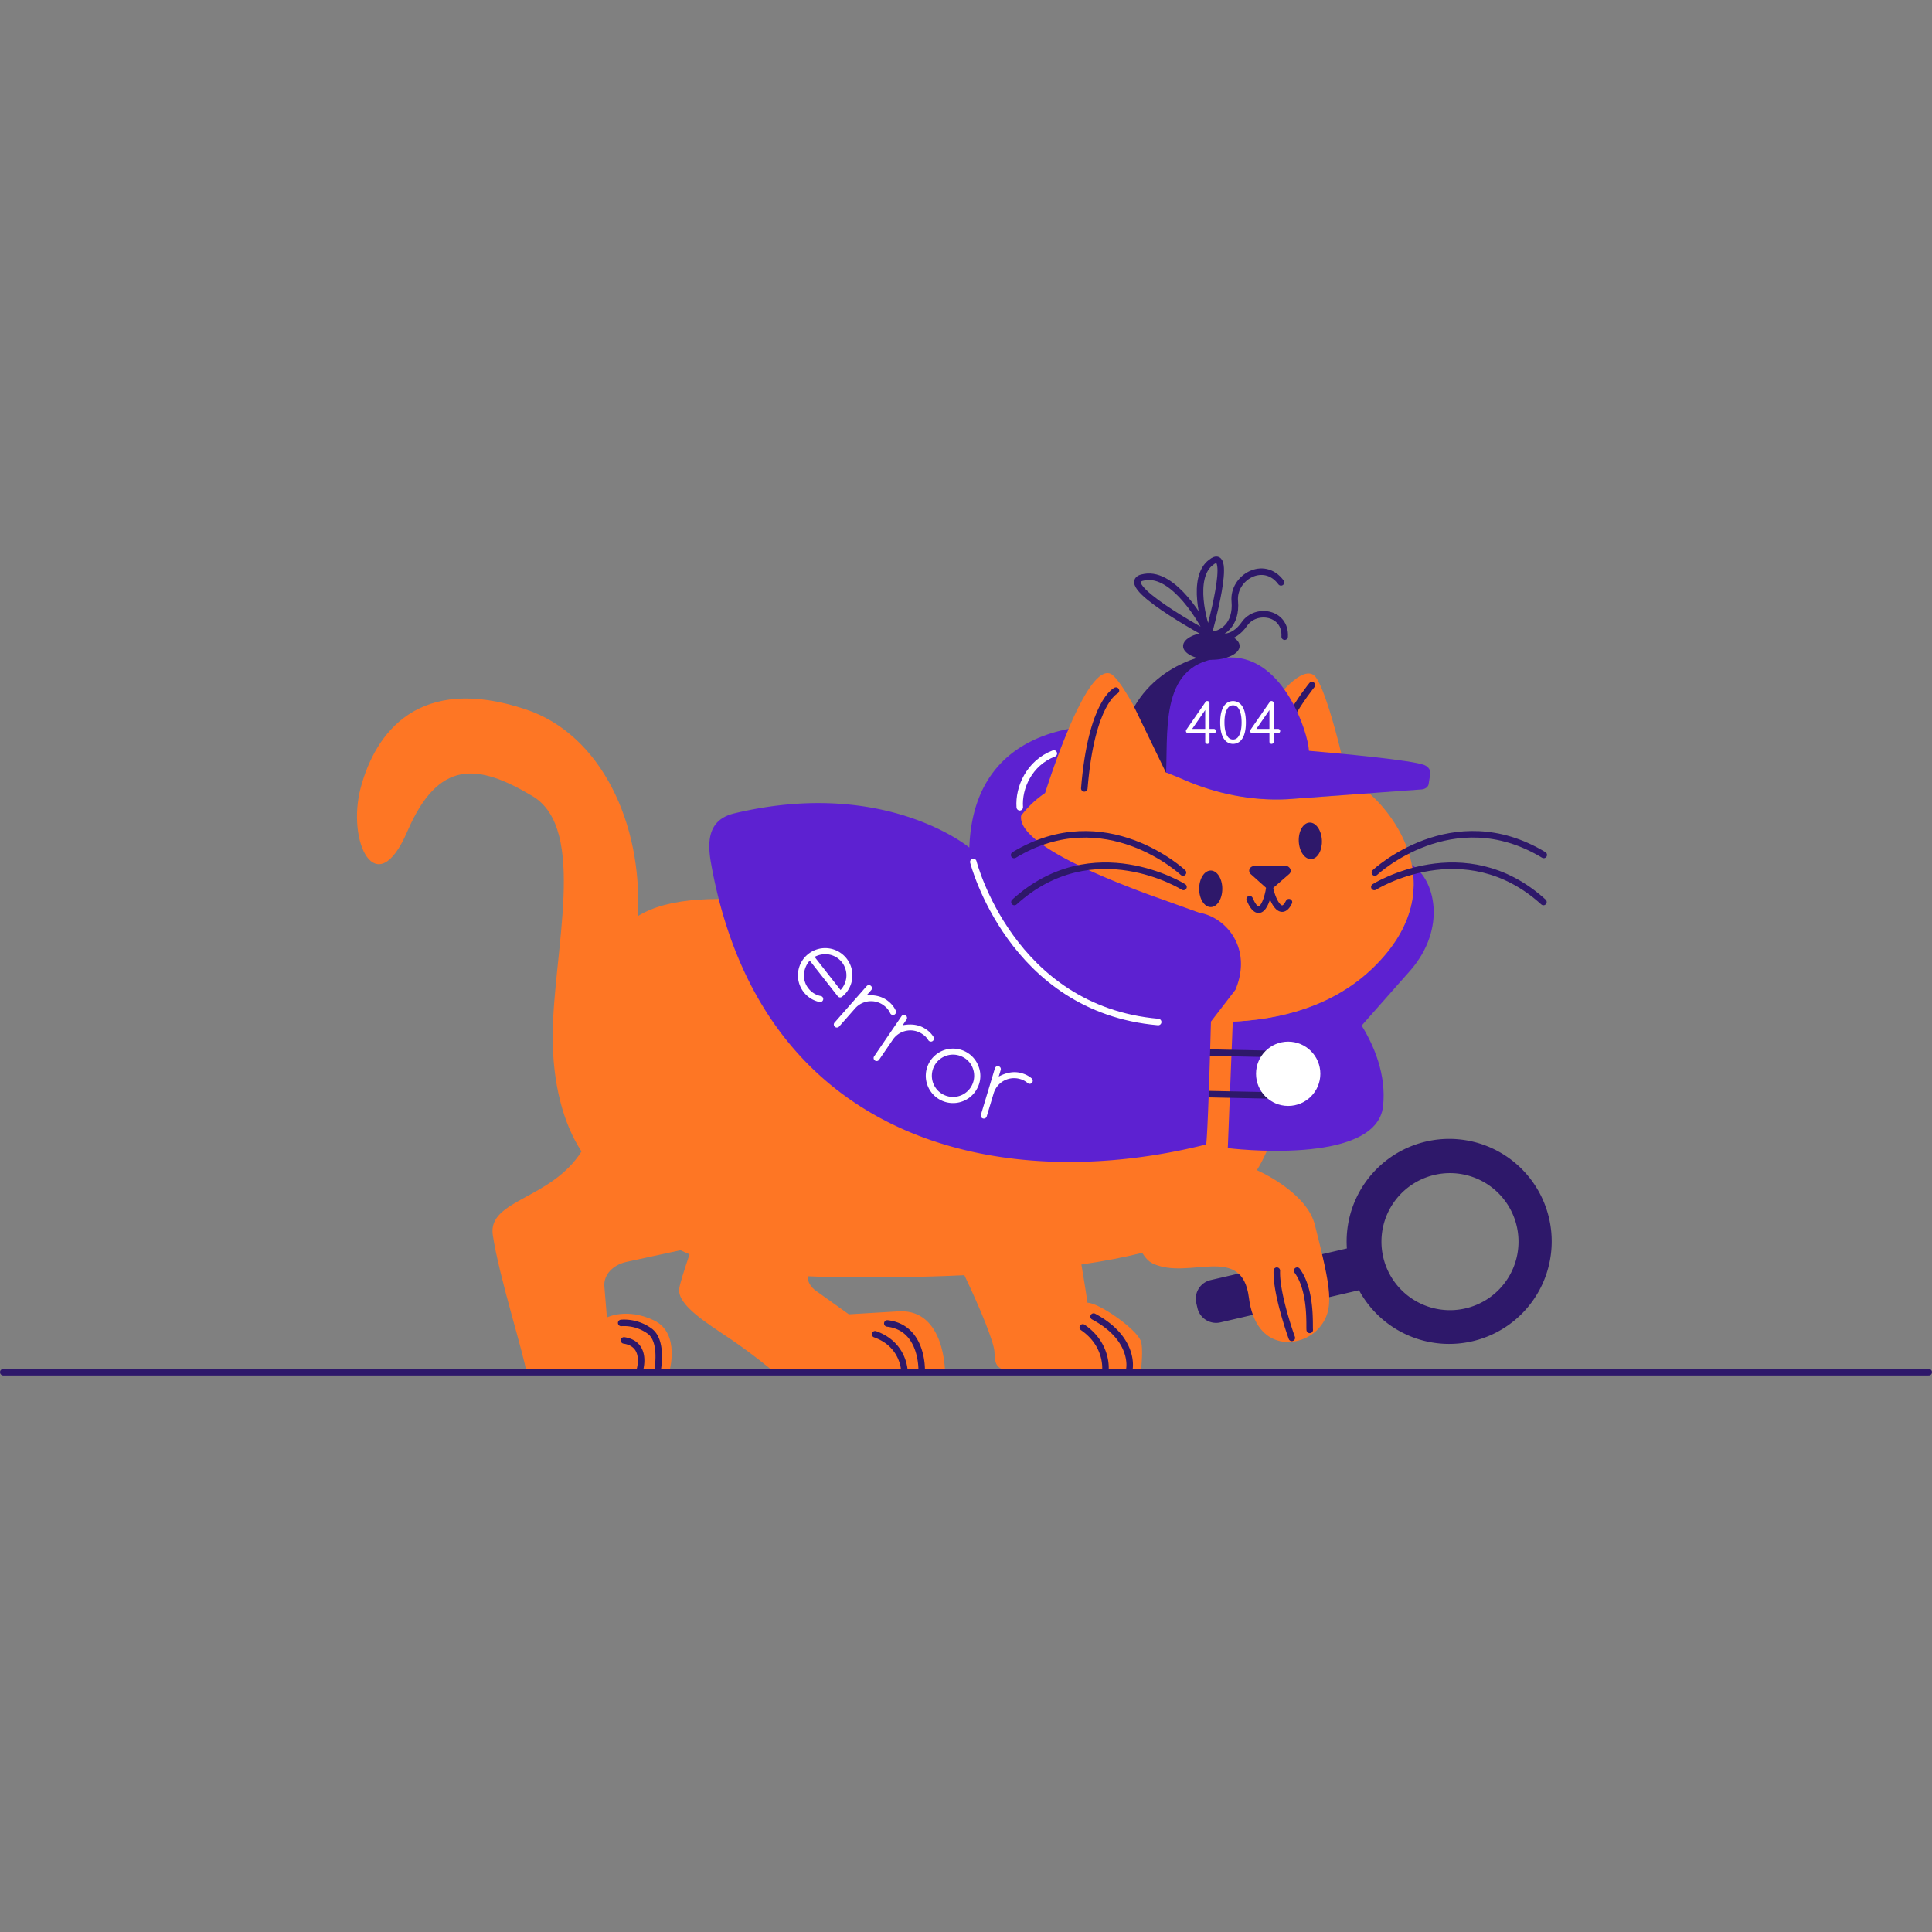 <svg id="SvgjsSvg1036" width="550" height="550" xmlns="http://www.w3.org/2000/svg" version="1.1" xmlns:xlink="http://www.w3.org/1999/xlink" xmlns:svgjs="http://svgjs.com/svgjs"><rect width="100%" height="100%" fill="#808080" stroke="none"/><defs id="SvgjsDefs1037"></defs><g id="SvgjsG1038"><svg xmlns="http://www.w3.org/2000/svg" viewBox="0 0 1779 754.09" width="550" height="550"><g data-name="Layer 2"><g data-name="Error 404"><path fill="#2e186a" d="M1351.93 537.87a94.48 94.48 0 0 0-111.73 99.26l-125.44 29.12a17.66 17.66 0 0 0-13.21 21.19l1.06 4.57a17.66 17.66 0 0 0 21.2 13.2l127.58-29.61a94.41 94.41 0 1 0 100.54-137.73Zm45.22 104.72a63.1 63.1 0 1 1-50.28-73.72 63.1 63.1 0 0 1 50.28 73.72Z" class="color2e186a svgShape"></path><path fill="#fe7624" d="M1210.75 615.42c-7.69-30.7-53.4-50.37-53.4-50.37 26.23-42.32 23.91-95 6.22-115.65-23.71-50.73-93.63-74.25-188.93-93.12-15.14-3-92.11-14.89-113-15.56-82-9-215.65-46.1-274.37-9.57 4.68-85.23-34-167.17-102.68-190.24-99.73-33.5-139 22.08-152.36 71.6-13.54 50.06 14.24 107.05 42.75 40.8 28.69-66.68 64.77-62.94 115.45-32.63s19 143.23 18.5 219.66c-.27 44.2 9.57 81.77 26.53 107.46-27.94 44.34-86.45 44.42-81.7 76.84 5.62 38.35 29.44 112.24 31.17 127.71l131.14-.8s11.15-36.31-14-48.23-43.23-2.62-43.23-2.62l-2.33-28.7c-.85-10.34 7.57-19.68 20.25-22.46 13-2.83 30.59-6.67 49.87-10.79q4 2 8.31 3.77c-5.08 15-8.89 27.11-9.5 31.56-2.08 15.23 26 32.12 47.4 46.61S713 751 713 751h157.18s.11-57.69-42-56l-46.56 2.78-30.11-21.52c-5.2-3.65-7.9-8.57-7.86-13.54q8.8.4 18.17.58Q831 664.53 888 661.76c15.75 33 27.13 61.8 27.66 70.2.6 9.44.44 14.6 9.95 17.32 9.68 2.77 125-.15 125-.15s2.59-21-.43-27.5c-5.38-11.59-38.57-34.49-48.78-34.49 0 0-2.66-17.84-5.65-35.24q31.15-4.57 56-10.74c2.92 4.74 6.14 8.09 9.5 9.71 33.32 16 82.33-19 88.73 31.55s47.79 46.47 63.9 28.73 11.37-37.86-3.13-95.73Z" data-name="body" class="colorfe7624 svgShape"></path><path fill="none" stroke="#2e186a" stroke-linecap="round" stroke-linejoin="round" stroke-width="6" d="M1040 747.8s5.2-27.54-33-47.93M1017.86 749.1s2.6-23.2-20.82-39.25M1206 712.13c-.44-4.34 1.84-36.33-11.6-54.55M1189.51 719.5s-14.64-40.23-13.78-61.92M848.7 750s1.59-40.05-31.66-43.81M832.8 750.4s-.15-24.72-27-34.26M605.37 750s5.63-27.79-7.37-36.9a40 40 0 00-26-7.37M588.89 750s8.24-24.72-14.31-28.19" class="colorStroke2e186a svgStroke"></path><g data-name="coat back"><path fill="#5d21d1" d="M1300 284c5.35 27.69-1.06 60.52-34.85 93.72-36 35.51-84.45 48.47-130 50.46-2.3 58.94-4.58 116.57-4.58 116.57s137.07 17.2 143-38.81c3-28.84-8.17-55.24-19.75-74.07l44.82-50.7c34.06-39.17 22.45-84.48 1.36-97.17Z" data-name="coat back" class="color5d21d1 svgShape"></path><rect width="139.47" height="38.26" x="1051.38" y="456.92" fill="none" stroke="#2e186a" stroke-linecap="round" stroke-linejoin="round" stroke-width="6" rx="11.15" transform="rotate(1.2 1120.9 475.789)" class="colorStroke2e186a svgStroke"></rect><circle cx="1186.17" cy="476.28" r="29.61" fill="#ffffff" class="colorfff svgShape"></circle></g><path fill="#fe7624" d="m1260.7 218-75.5 5.48c-32.69 1.65-65.46-5.15-94.2-17.57-6.22-2.69-23.32-22-23.32-22l-.29-.59c-16.53-35.23-36.78-72.41-45.07-75.51-20.56-7.69-51.28 82.47-60.09 109.89-88.94 61.77 6.83 175.67 56.83 194 46.45 17 172.44 38.81 246.13-33.9 70.75-69.54 21.52-137.46-4.49-159.8Z" class="colorfe7624 svgShape"></path><path fill="none" stroke="#2e186a" stroke-linecap="round" stroke-linejoin="round" stroke-width="6" d="M1027.58 123.45s-22.6 10.15-29.15 90.06" data-name="ear line" class="colorStroke2e186a svgStroke"></path><ellipse cx="1125" cy="256.48" fill="#2e186a" data-name="eye II" rx="10.66" ry="16.83" transform="translate(-10.15 49.49)" class="color2e186a svgShape"></ellipse><ellipse cx="1206.56" cy="261.83" fill="#2e186a" rx="10.66" ry="16.83" transform="rotate(-2.51 1205.857 261.61)" class="color2e186a svgShape"></ellipse><path fill="none" stroke="#2e186a" stroke-linecap="round" stroke-linejoin="round" stroke-width="6" d="M1150.68 315.53c9.76 22.62 16.89.31 18.41-12.15 1.62 11.72 10.11 30.52 17.79 14.87" class="colorStroke2e186a svgStroke"></path><path fill="#2e186a" d="m1187.05 292.4-14.23 12.37a6 6 0 0 1-7.61-.23l-13.39-12c-3.21-2.88-1.16-7.48 3.37-7.54l27.63-.35c4.78-.08 7.5 4.9 4.23 7.75Z" class="color2e186a svgShape"></path><path fill="#fe7624" d="M1131.59 196.28s56.1-101.2 77.89-87.26c9.43 6 26.14 69.4 34.39 112.15" class="colorfe7624 svgShape"></path><path fill="none" stroke="#2e186a" stroke-linecap="round" stroke-linejoin="round" stroke-width="6" d="M1208 118.37s-44.46 54.28-34.75 89.54" data-name="ear line" class="colorStroke2e186a svgStroke"></path><path fill="#2e186a" d="m1073.59 198.93 60.41-13.47-6.12-97.55s-56.09 2.81-83.55 50.57" class="color2e186a svgShape"></path><path fill="#5d21d1" d="M1311.63 192.06c-10.82-4.6-79.38-10.85-106.34-13.17-.74-16.67-23.13-86.17-72.06-86-64.5.18-57.83 60-59.44 105.78h.21v.23s10.83 4.34 17 7c28.74 12.42 61.51 19.22 94.2 17.57l123.53-9c3.52-.17 6.35-2.24 6.77-4.93l1.5-9.54c.47-3.2-1.64-6.36-5.37-7.94Z" data-name="shape" class="color5d21d1 svgShape"></path><g data-name="404"><path fill="#ffffff" d="M1094 162.65a2 2 0 0 1-2-2 1.91 1.91 0 0 1 .37-1.16l17.74-25.63a1.79 1.79 0 0 1 1.6-.81 2 2 0 0 1 2 2v23.66h3.94a2 2 0 0 1 2 2 1.93 1.93 0 0 1-.58 1.39 1.89 1.89 0 0 1-1.4.58h-3.94v7.89a1.89 1.89 0 0 1-.58 1.39 2 2 0 0 1-2.78 0 1.89 1.89 0 0 1-.58-1.39v-7.89Zm15.77-3.94v-17.35l-12 17.35Z" data-name="4" class="colorfff svgShape"></path><path fill="#ffffff" d="M1123.56 152.79q0-11.82 4.85-16.83a9.89 9.89 0 0 1 13.95 0q4.86 5 4.86 16.83t-4.86 16.83a9.86 9.86 0 0 1-13.95 0q-4.84-4.99-4.85-16.83Zm11.83-15.79a5.69 5.69 0 0 0-4.19 1.75q-3.71 4.17-3.7 14t3.7 14a5.89 5.89 0 0 0 8.38 0q3.69-4.16 3.69-14t-3.69-14a5.72 5.72 0 0 0-4.19-1.75Z" data-name="0" class="colorfff svgShape"></path><path fill="#ffffff" d="M1153.13 162.65a2 2 0 0 1-2-2 1.91 1.91 0 0 1 .37-1.16l17.74-25.63a1.81 1.81 0 0 1 1.6-.81 2 2 0 0 1 2 2v23.66h4a1.89 1.89 0 0 1 1.39.58 2 2 0 0 1 0 2.78 1.89 1.89 0 0 1-1.39.58h-4v7.89a1.89 1.89 0 0 1-.58 1.39 2 2 0 0 1-2.78 0 1.89 1.89 0 0 1-.58-1.39v-7.89Zm15.77-3.94v-17.35l-12 17.35Z" data-name="4" class="colorfff svgShape"></path></g><ellipse cx="1115.42" cy="82.41" fill="#2e186a" rx="26.03" ry="12.68" class="color2e186a svgShape"></ellipse><path fill="none" stroke="#2e186a" stroke-linecap="round" stroke-linejoin="round" stroke-width="6" d="M1112.63 72c-5-11.72-31.66-57.82-58.6-53.06-31.59 4.33 58.6 53.06 58.6 53.06ZM1112.75 71.53c-4.16-9.71-16.41-52.25 2.44-66.22 21.35-17.09-2.44 66.22-2.44 66.22ZM1113.63 72.31c11.52 0 25.28-9.34 23.36-31.21s26.79-38.62 42.56-17.29" class="colorStroke2e186a svgStroke"></path><path fill="none" stroke="#2e186a" stroke-linecap="round" stroke-linejoin="round" stroke-width="6" d="M1113.78 69.76c7.51 6.23 21.52 7.58 32.09-7.7s38.32-10.68 37.06 11.74" class="colorStroke2e186a svgStroke"></path><g><path fill="none" stroke="#2e186a" stroke-linecap="round" stroke-linejoin="round" stroke-width="6" d="M1266 291s71.48-67.06 155.49-16.21M1265.5 304.27s83-52.14 155.71 13.85" class="colorStroke2e186a svgStroke"></path></g><g data-name="coat top"><path fill="#5d21d1" d="M1104.15 327.93 1057 311c-109.64-40.55-118.21-62.67-116.72-72.5a94.1 94.1 0 0 1 22-20.77c3.88-12.08 12-36.33 21.66-59-49.27 9.61-88.94 40.83-91.38 109.27 0 0-77.38-64.71-216.33-31.52-23 5.5-25.5 23.48-21.56 45.67C701.05 543 926 587.93 1110.69 541.35c1.49-13.6 3.32-74.68 4.35-112.93h-.15l22.73-29.53c15.72-37.67-7.96-66.6-33.47-70.96Z" class="color5d21d1 svgShape"></path><path fill="#ffffff" d="M757.46 405.7a2.61 2.61 0 01.56 2.06 2.75 2.75 0 01-1.07 1.87 2.65 2.65 0 01-2 .62 25.08 25.08 0 1120.37-4.88 2.76 2.76 0 01-3.9-.47l-25.79-32.84a21 21 0 00-5.18 11.24 18.81 18.81 0 004 14.4 18.65 18.65 0 0011.38 7 2.67 2.67 0 011.63 1zm16.54-6.52a20.58 20.58 0 005.25-11.18 19.47 19.47 0 00-17-21.71 21 21 0 00-12.16 2.37zM798 395.6a2.65 2.65 0 011.9-.94 2.79 2.79 0 013 2.6 2.64 2.64 0 01-.7 2L798 404q12.84-.81 20.67 6.09a23.76 23.76 0 016 7.65 3.72 3.72 0 01.42 1.5 2.89 2.89 0 01-2.64 2.93 2.71 2.71 0 01-2-.7 2.9 2.9 0 01-.76-1 17.37 17.37 0 00-4.71-6.18 19.57 19.57 0 00-27.53 1.71l-14.75 16.75a2.72 2.72 0 01-1.91.95 2.82 2.82 0 01-3-2.61 2.64 2.64 0 01.7-2z" class="colorfff svgShape"></path><path fill="#ffffff" d="M830.12 423.25a2.68 2.68 0 0 1 1.78-1.17 2.71 2.71 0 0 1 2.08.44 2.77 2.77 0 0 1 .73 3.86l-3.56 5.22q12.63-2.39 21.26 3.5a23.77 23.77 0 0 1 6.93 6.84 3.56 3.56 0 0 1 .6 1.44 2.79 2.79 0 0 1-4.34 2.78 2.8 2.8 0 0 1-.89-.93 17.36 17.36 0 0 0-5.43-5.55 19.58 19.58 0 0 0-27.14 5.14l-12.57 18.43a2.78 2.78 0 1 1-4.59-3.13Z" data-name="r" class="colorfff svgShape"></path><path fill="#ffffff" d="M900.05 489.27a25.08 25.08 0 1 1 1.25-19.16 24.14 24.14 0 0 1-1.25 19.16Zm-13.88-28.61A19.48 19.48 0 1 0 896 471.9a18.79 18.79 0 0 0-9.83-11.24Z" class="colorfff svgShape"></path><path fill="#ffffff" d="M916.11 471.23a2.67 2.67 0 0 1 1.34-1.65 2.78 2.78 0 0 1 4 3.26l-1.83 6q11.34-6.08 21.33-3.06a23.9 23.9 0 0 1 8.67 4.44 3.63 3.63 0 0 1 1 1.19 2.81 2.81 0 0 1-3.3 4 2.93 2.93 0 0 1-1.13-.62 17.16 17.16 0 0 0-6.85-3.66A19.58 19.58 0 0 0 915 494.19l-6.44 21.36a2.76 2.76 0 0 1-3.47 1.86 2.75 2.75 0 0 1-1.85-3.46Z" data-name="r" class="colorfff svgShape"></path><path fill="none" stroke="#fff" stroke-linecap="round" stroke-linejoin="round" stroke-width="6" d="M896.25 281.23s34.63 135.59 170.22 147.38" class="colorStrokefff svgStroke"></path><path fill="none" stroke="#fff" stroke-linecap="round" stroke-linejoin="round" stroke-width="6" d="M939 230.87c-1.3-17.75 8.55-40.74 31.37-49.51" data-name="line" class="colorStrokefff svgStroke"></path></g><g data-name="whiskers"><path fill="none" stroke="#2e186a" stroke-linecap="round" stroke-linejoin="round" stroke-width="6" d="M1089.3 291s-71.48-67-155.49-16.17M1089.78 304.27s-83-52.14-155.71 13.85" class="colorStroke2e186a svgStroke"></path></g><path fill="none" stroke="#2e186a" stroke-linecap="round" stroke-linejoin="round" stroke-width="6" d="M3 751.09h1773" data-name="line" class="colorStroke2e186a svgStroke"></path></g></g></svg></g></svg>
